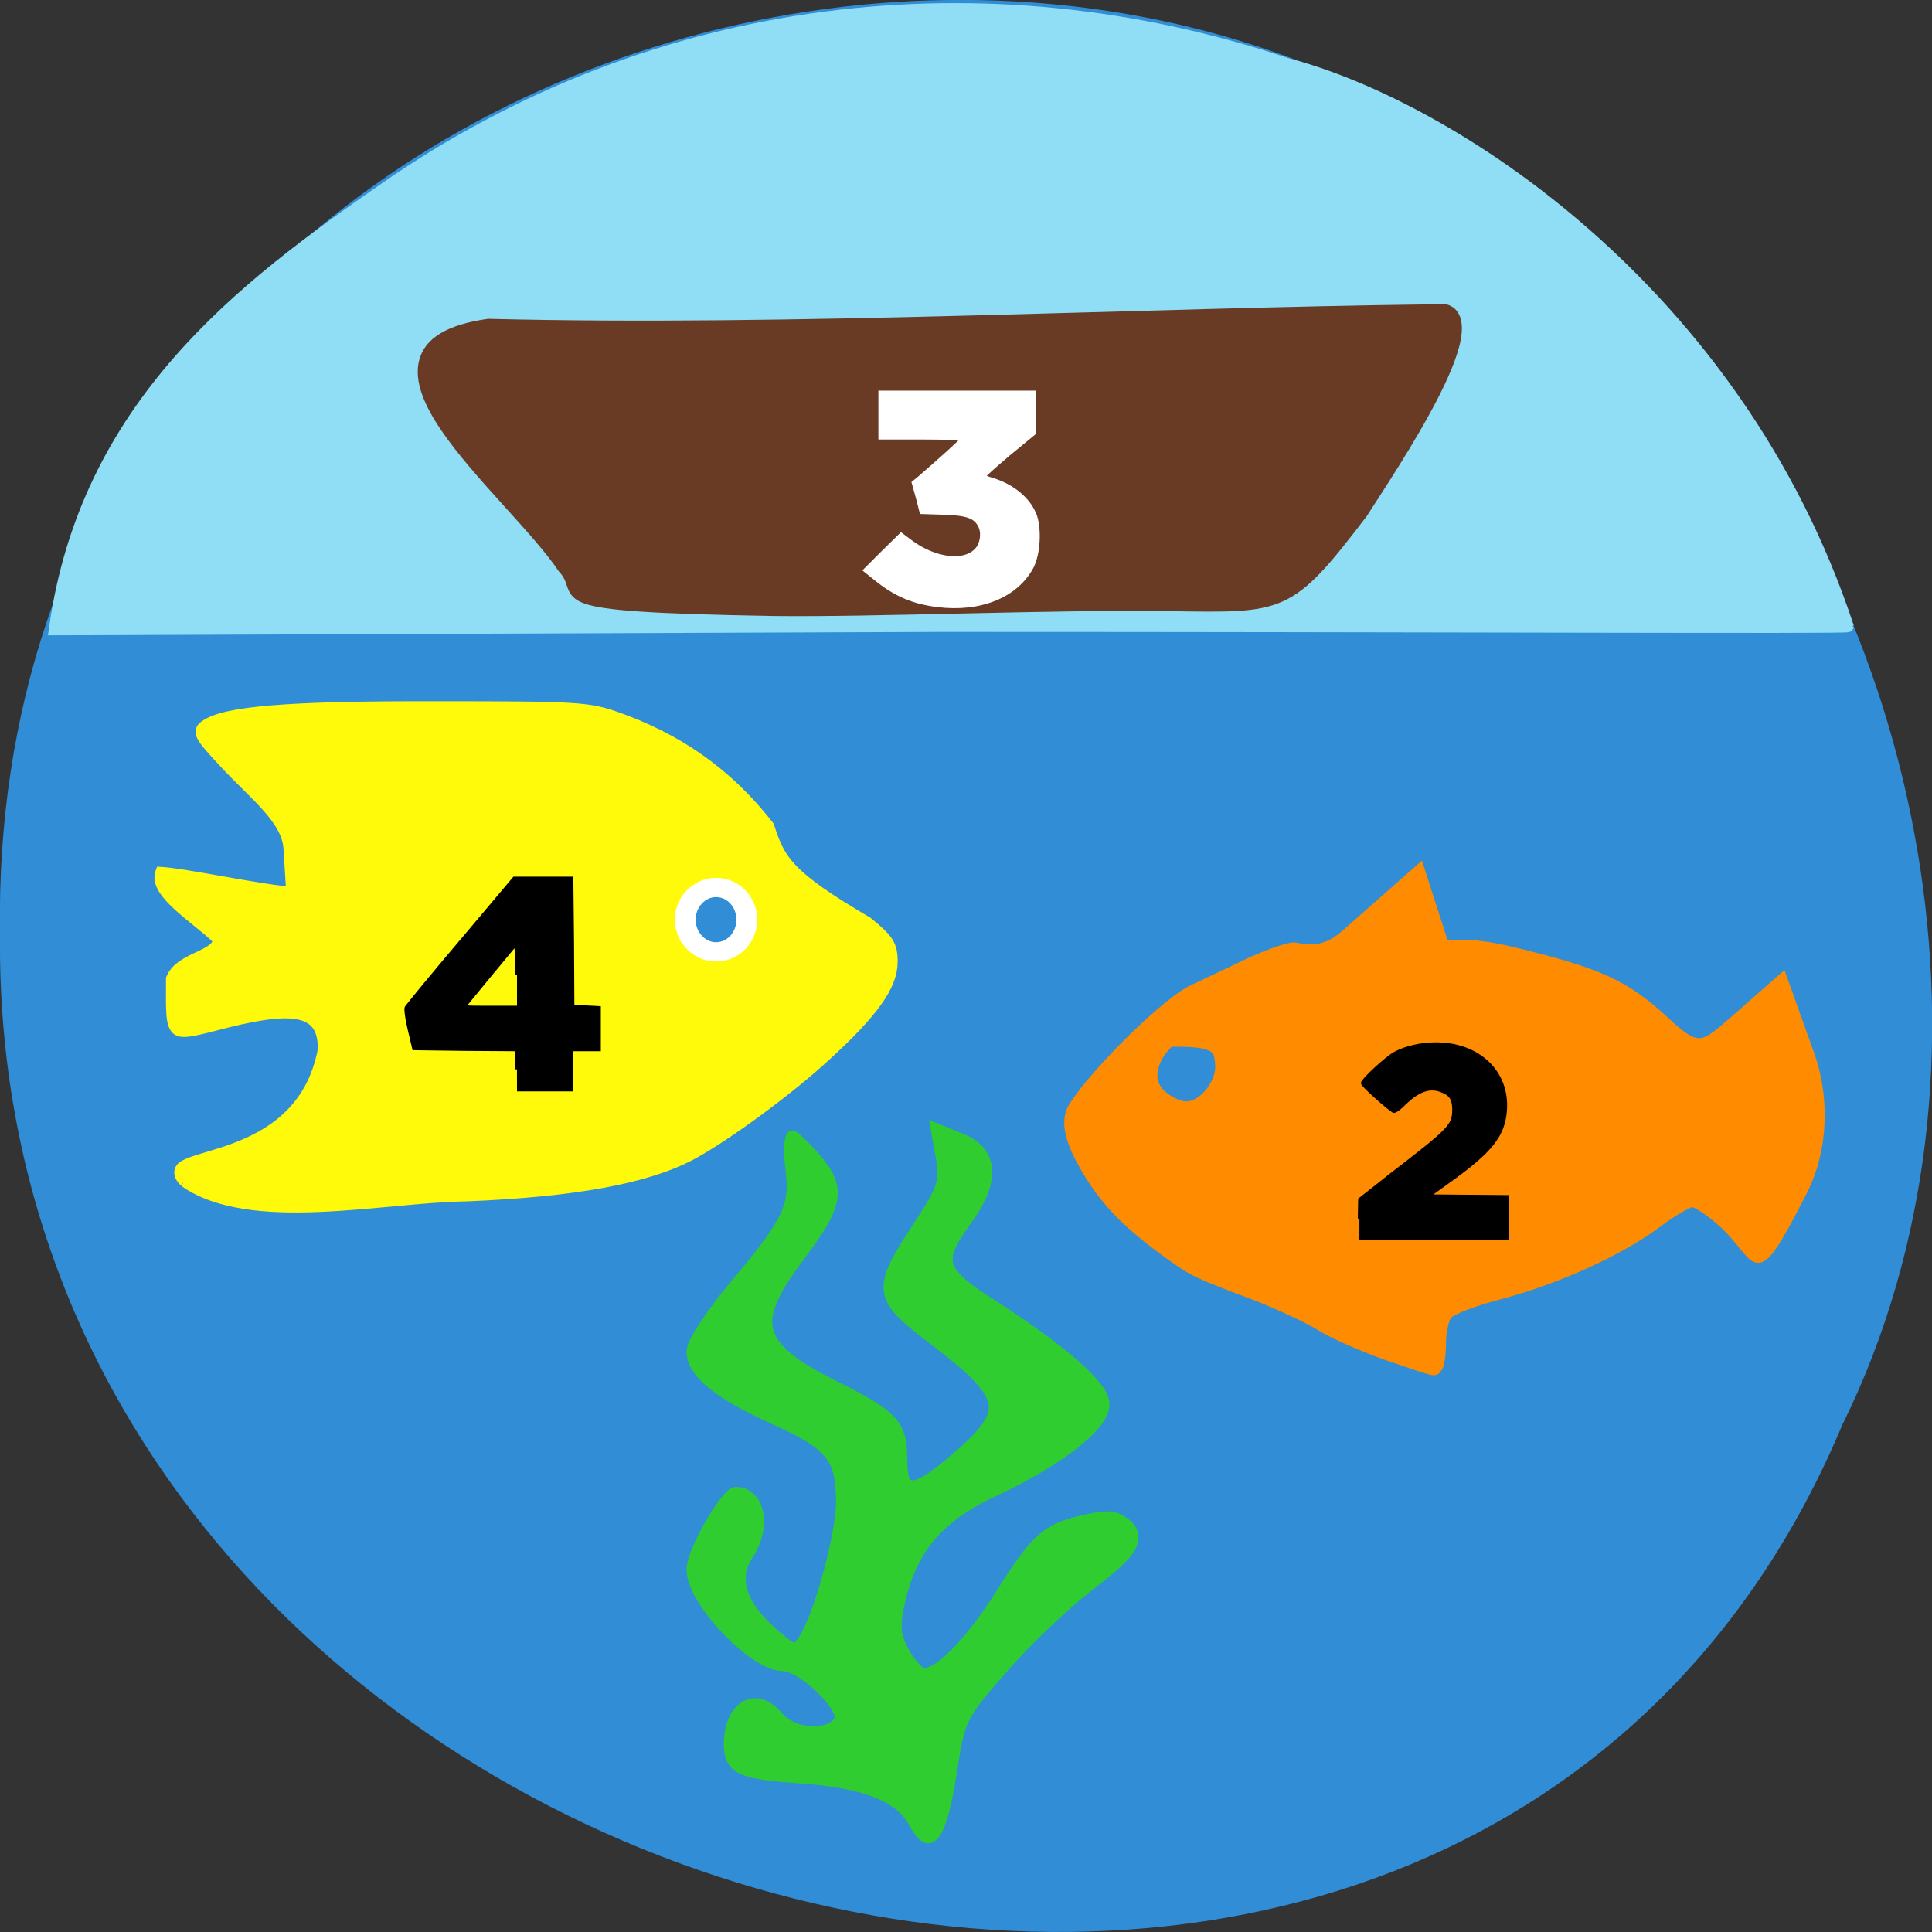 <svg xmlns="http://www.w3.org/2000/svg" viewBox="0 0 22 22"><rect x="0" y="0" width="22" height="22" fill="#333333" stroke="none"/><path d="m 20.988 16.203 c -4.332 10.391 -21.1 5.758 -20.988 -5.563 c -0.168 -10.293 13.164 -14.195 19.01 -6.863 c 2.922 3.168 3.945 8.422 1.98 12.426" fill="#318dd5"/><path d="m 50.727 25.14 c 36 -25.14 79.77 -30.05 119.59 -16.682 c 21.5 5.591 59.55 29.909 74.32 74.45 c 0 0.227 -53.18 -0.045 -119.86 -0.045 l -117.5 0.455 c 4.136 -29.818 25.05 -45.36 43.45 -58.18" transform="scale(0.086)" fill="#8fdef5" stroke="#8fdef5" stroke-width="1.612"/><g transform="matrix(0.052 0 0 0.068 12.806 58.19)"><path d="m 68.69 -626.81 c 0.377 -0.347 0.754 -2.137 0.754 -4.04 c 0 -1.848 0.603 -4.04 1.358 -4.852 c 0.754 -0.809 5.883 -2.31 11.767 -3.465 c 12.446 -2.541 26.1 -7.277 34.24 -11.956 c 3.319 -1.906 6.713 -3.408 7.543 -3.408 c 0.754 0 3.545 1.386 6.11 3.119 c 9.05 6.06 6.638 12.13 18.03 -4.852 c 5.129 -7.624 4.601 -16.403 1.735 -22.583 l -6.11 -13.05 l -11.01 7.393 c -6.411 4.274 -7.467 5.083 -14.256 0.231 c -9.05 -6.411 -14.407 -8.317 -33.566 -11.898 c -13.351 -2.484 -14.784 -0.231 -15.463 -1.848 l -5.129 -12.187 l -16.519 11.147 c -5.28 3.639 -9.73 2.079 -11.163 2.079 c -1.433 0 -6.03 1.271 -10.258 2.772 c -4.149 1.559 -9.579 3.465 -11.918 4.332 c -5.657 1.964 -21.12 13.573 -26.17 19.579 c -1.886 2.252 -0.981 5.429 3.093 10.627 c 4.149 5.256 8.976 8.952 18.1 13.977 c 5.205 2.83 5.657 3 19.234 6.931 c 4.827 1.444 11.09 3.696 13.803 4.967 c 2.715 1.328 9.353 3.523 14.708 4.967 c 11.09 2.888 10.11 2.715 11.09 2.02 m -60.64 -45.57 c -3.545 -2.715 -1.358 -6.7 1.961 -9.01 c 10.635 -0.116 10.485 1.155 10.786 4.216 c 0 3.234 -3.847 6.815 -7.317 6.815 c -1.509 0 -3.922 -0.924 -5.431 -2.02" fill="#ff8c00" stroke="#ff8c00" stroke-width="1.876"/><path d="m -206.02 -657.94 c -7.618 -5.602 25.27 -1.04 30.32 -22.06 c 0 -6.411 -5.129 -7.566 -20.667 -4.621 c -13.426 2.599 -12.596 3.061 -12.596 -7.162 c 2.037 -3.696 10.711 -3.754 10.183 -6.757 c -4.073 -3.177 -14.256 -7.797 -12.521 -11.09 c 5.205 0.173 23.458 3.177 28.663 3.292 l -0.603 -7.393 c -0.453 -5.083 -7.769 -9.07 -14.407 -14.612 c -5.28 -4.332 -5.657 -4.909 -3.847 -5.833 c 4.45 -2.368 18.254 -3.234 51.06 -3.177 c 30.926 0 33.04 0.116 39.524 1.848 c 12.446 3.408 23.609 8.779 33.26 18.251 c 2.414 5.718 4.149 8.259 21.572 16.06 c 4.677 2.946 5.431 3.812 5.431 6.526 c 0 3.87 -4.149 8.317 -14.558 15.594 c -8.146 5.776 -22.1 13.573 -29.568 16.634 c -9.881 3.985 -25.57 6.18 -49.41 6.931 c -18.329 0.173 -47.22 5.371 -61.851 -2.426" fill="#fff90a" stroke="#fff90a" stroke-width="1.911"/><path d="m -46.26 -550.92 c -3.02 -4.332 -10.786 -6.642 -24.514 -7.393 c -13.05 -0.635 -15.764 -1.559 -15.764 -5.198 c 0 -6.411 5.959 -8.779 10.862 -4.274 c 3.621 3.234 12.672 3.119 13.426 -0.173 c 0.603 -2.541 -8.523 -9.183 -12.672 -9.183 c -6.336 0 -19.838 -10.8 -19.762 -15.825 c 0 -2.715 7.392 -12.533 9.429 -12.533 c 5.28 0 6.789 5.198 2.791 9.876 c -3.47 3.985 -1.735 8.721 4.903 13.284 c 5.05 3.465 5.431 3.581 7.09 1.675 c 3.47 -3.812 8.523 -17.904 8.523 -23.565 c -0.075 -7.682 -2.263 -9.876 -14.708 -14.15 c -12.219 -4.216 -18.03 -7.797 -18.03 -11.03 c 0 -1.271 4.224 -6.18 9.504 -10.974 c 11.616 -10.569 13.2 -13.168 12.144 -19.695 c -0.453 -2.83 -0.302 -5.14 0.226 -5.14 c 0.528 0 2.942 1.79 5.355 3.927 c 5.355 4.852 4.752 6.989 -4.224 16.17 c -10.56 10.8 -9.05 15.19 7.317 21.485 c 13.803 5.256 15.538 6.642 15.538 12.244 c 0 6.238 2.263 6.353 11.314 0.52 c 12.898 -8.375 12.37 -11.09 -4.149 -20.735 c -12.521 -7.335 -12.672 -7.855 -3.093 -19 c 4.978 -5.833 5.582 -7.335 4.677 -11.262 l -1.056 -4.505 l 5.205 1.617 c 7.241 2.195 7.618 6.584 0.981 13.457 c -6.185 6.526 -5.431 8.779 4.526 13.688 c 16.443 8.03 25.872 14.266 25.872 17.04 c 0 3.292 -10.183 9.299 -24.06 14.208 c -11.842 4.216 -17.801 9.53 -20.516 18.14 c -1.433 4.736 -1.282 6.353 0.83 9.414 c 1.433 1.964 3.394 3.639 4.375 3.639 c 3.47 0 10.258 -5.429 16.67 -13.168 c 7.769 -9.472 10.03 -10.974 18.03 -12.418 c 4.827 -0.866 6.789 -0.866 8.75 0.116 c 4.299 2.137 2.791 4.274 -6.939 9.934 c -5.205 3 -13.803 9.241 -19.08 13.862 c -9.353 8.144 -9.655 8.663 -11.465 17.731 c -2.187 10.974 -4.677 13.399 -8.297 8.201" stroke-opacity="0.996" fill="#31cd31" stroke="#31cd31" fill-opacity="0.996" stroke-width="2.479"/><path d="m -77.26 -753.76 c -53.33 -0.693 -39.977 -2.368 -45.785 -7.104 c -11.616 -13.168 -51.668 -36.444 -16.292 -40.31 c 65.924 1.271 142.63 -1.848 206.82 -2.426 c 16.14 -2.137 -9.881 26.914 -15.312 33.499 c -16.14 16.17 -17.273 15.825 -42.466 15.536 c -25.57 -0.289 -64.57 1.04 -86.969 0.809" fill="#693b25" stroke="#693b25" stroke-width="2.343"/></g><g transform="scale(0.086)"><path d="m 180 161.36 l 0.045 -2.545 l 4.091 -3.227 c 7.909 -6.091 8.364 -6.545 8.364 -8.682 c 0 -1.318 -0.409 -2 -1.455 -2.409 c -1.591 -0.727 -3.136 -0.227 -4.955 1.5 c -0.864 0.864 -1.409 1.227 -1.591 1.136 c -0.864 -0.545 -4.182 -3.5 -4.091 -3.727 c 0.091 -0.5 3.273 -3.409 4.318 -3.955 c 1.455 -0.773 3.455 -1.227 5.409 -1.227 c 5.682 0 9.591 3.773 9.182 8.864 c -0.273 3.273 -1.909 5.318 -7.273 9.182 l -2.909 2.091 l 10.455 0.091 v 5.5 h -19.591" stroke="#000" stroke-width="0.426"/><path d="m 124.09 80.14 c -3.227 -0.409 -5.545 -1.409 -8.136 -3.5 l -1.409 -1.136 l 2.364 -2.364 l 2.409 -2.364 l 1.273 0.955 c 3.182 2.364 7.05 2.864 8.682 1.091 c 0.682 -0.682 0.955 -2.091 0.545 -3.045 c -0.591 -1.364 -1.727 -1.773 -4.955 -1.864 l -2.864 -0.091 l -0.5 -1.955 l -0.545 -1.955 l 0.727 -0.591 c 2.727 -2.364 5.682 -5 5.682 -5.182 c 0 -0.091 -2.455 -0.182 -5.409 -0.182 h -5.409 v -6 h 20.409 l -0.045 2.682 v 2.727 l -3.318 2.727 c -1.818 1.545 -3.273 2.818 -3.273 2.955 c 0 0.091 0.455 0.273 1.045 0.455 c 2.773 0.818 4.955 2.682 5.727 4.864 c 0.591 1.864 0.409 5 -0.455 6.682 c -2.045 3.864 -6.864 5.818 -12.545 5.091" fill="#fff" stroke="#fff" stroke-width="0.476"/><path d="m 68.45 141.59 v -2.636 l -6.818 -0.045 l -6.818 -0.091 l -0.591 -2.5 c -0.364 -1.5 -0.5 -2.682 -0.409 -2.909 c 0.136 -0.227 3.364 -4.182 7.227 -8.727 l 7.05 -8.364 h 7.591 l 0.091 8.5 l 0.045 8.5 l 1.773 0.045 l 1.727 0.091 v 5.5 h -3.636 v 5.318 h -7.227 m 0 -15.14 c 0 -3.591 -0.091 -4.182 -0.364 -3.909 c -0.318 0.364 -5.727 6.909 -6.409 7.773 c -0.318 0.409 -0.136 0.409 3.227 0.409 h 3.545" stroke="#000" stroke-width="0.473"/></g><path d="m 96.63 120.7 c 0 1.811 -1.287 3.274 -2.897 3.274 c -1.577 0 -2.897 -1.463 -2.897 -3.274 c 0 -1.811 1.32 -3.274 2.897 -3.274 c 1.609 0 2.897 1.463 2.897 3.274" transform="matrix(0.121 0 0 0.112 -3.188 -3.046)" fill="#318dd5" stroke="#fff" stroke-width="1.957"/></svg>